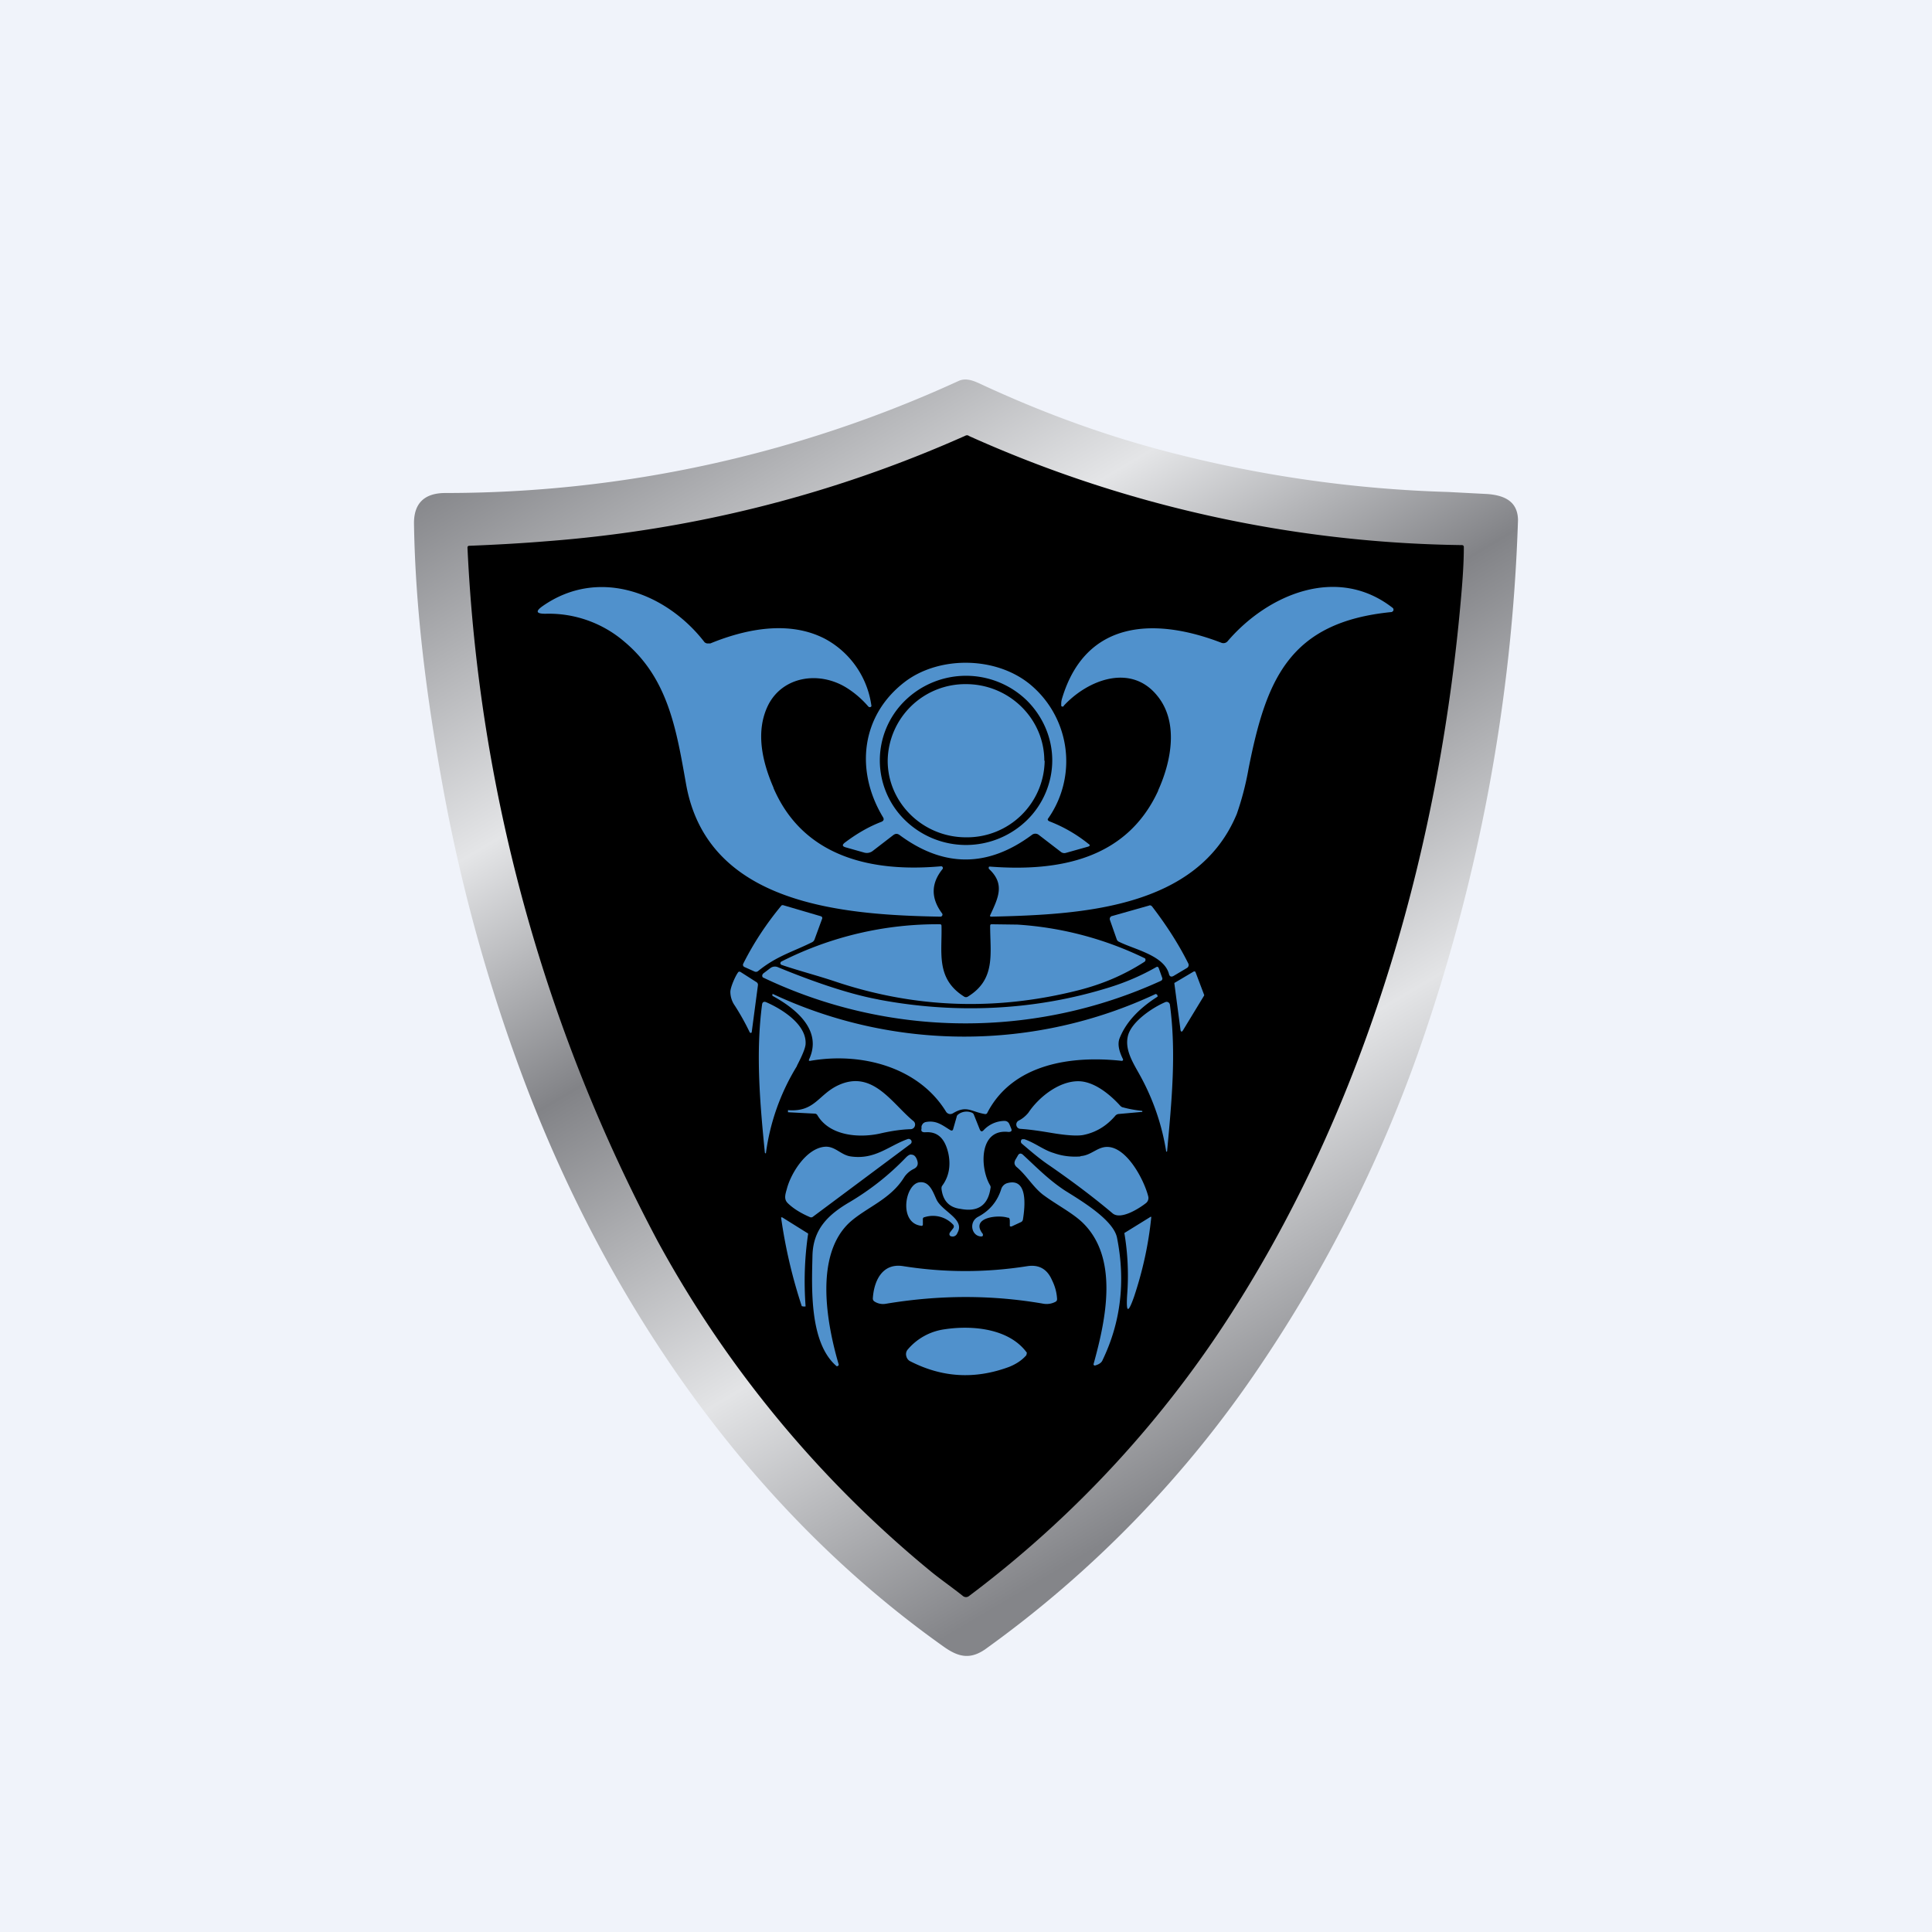 <?xml version='1.0' encoding='utf-8'?>
<!-- by TradeStack -->
<svg width="56" height="56" viewBox="0 0 56 56" xmlns="http://www.w3.org/2000/svg"><path fill="#F0F3FA" d="M0 0h56v56H0z" /><path d="M27.34 47.72c-5.65-4.01-9.67-9.92-12.08-16.22a48.97 48.97 0 0 1-2.45-8.84c-.45-2.5-.77-5-.81-7.47-.01-.6.3-.9.91-.9a35.65 35.65 0 0 0 14.88-3.25c.25-.11.5.03.74.14 1.8.83 3.65 1.5 5.57 1.98a36.4 36.4 0 0 0 7.87 1.1l1.15.06c.5.04.87.22.88.75a51.48 51.48 0 0 1-2.9 15.46 40.18 40.18 0 0 1-4.55 9.02 32.24 32.24 0 0 1-8 8.26c-.44.3-.78.22-1.21-.09Z" fill="url(#a1gam3r1z)" /><path d="M28.07 12.63a35.97 35.97 0 0 0 14.3 3.17c.04 0 .06.02.06.06 0 .33-.02.74-.06 1.22-.6 7.26-2.66 14.63-6.54 20.77a31.46 31.46 0 0 1-7.74 8.41.14.14 0 0 1-.18 0c-.3-.24-.66-.49-.94-.72a32.5 32.5 0 0 1-7.9-9.55 47.52 47.52 0 0 1-5.52-20.12c0-.03.02-.05.05-.05.75-.03 1.49-.07 2.22-.13 4.24-.32 8.3-1.34 12.16-3.06a.1.1 0 0 1 .1 0Z" /><path d="M22.42 22.84c.86 2 2.84 2.45 4.85 2.27a.05.05 0 0 1 .05.02.05.05 0 0 1 0 .06c-.34.42-.34.85-.01 1.29a.06.06 0 0 1 0 .06.06.06 0 0 1-.05.03c-2.87-.05-6.74-.36-7.37-3.82-.28-1.57-.51-3.07-1.78-4.14a3.36 3.36 0 0 0-2.3-.82c-.27 0-.3-.07-.07-.23 1.63-1.13 3.58-.36 4.67 1.04.02.03.05.04.08.05h.1c1.05-.43 2.3-.67 3.33-.13a2.6 2.6 0 0 1 1.34 1.95l-.02.02a.06.06 0 0 1-.07-.01c-.19-.22-.4-.4-.64-.55-.8-.49-1.84-.32-2.26.5-.38.76-.18 1.64.15 2.4ZM33.57 22.91c.39-.86.6-2-.04-2.76-.76-.92-2-.45-2.7.31 0 .01 0 .02-.02.02h-.03l-.02-.02v-.03c0-.05 0-.1.02-.17.68-2.3 2.7-2.37 4.62-1.63a.16.16 0 0 0 .18-.04c1.16-1.36 3.19-2.23 4.8-.96l.01.03a.06.06 0 0 1-.02.06l-.03.02c-2.98.29-3.64 1.97-4.15 4.54a8.42 8.42 0 0 1-.34 1.31c-1.14 2.76-4.55 2.92-7.12 2.98h-.01l-.02-.01a.03.03 0 0 1 0-.03c.23-.5.44-.9-.03-1.34a.05.05 0 0 1-.01-.05s0-.02.02-.02h.03c2 .15 3.95-.22 4.86-2.2Z" fill="#5091CC" /><path fill-rule="evenodd" d="M30.4 23.8c.42.16.8.38 1.15.66.05.03.05.06-.01.08l-.64.18a.16.16 0 0 1-.14-.02l-.65-.5a.16.16 0 0 0-.2 0c-1.28.95-2.56.95-3.84 0-.06-.04-.11-.04-.17 0l-.61.47a.28.28 0 0 1-.25.04l-.53-.15c-.1-.03-.1-.07-.03-.13.33-.25.68-.46 1.07-.61.07-.03.08-.08.04-.14-.81-1.35-.63-2.94.63-3.91 1-.77 2.7-.76 3.7.12a2.89 2.89 0 0 1 .45 3.85.05.05 0 0 0 .02.05l.02.01Zm.1-1.76c0 .65-.27 1.28-.73 1.73a2.53 2.53 0 0 1-3.54 0 2.42 2.42 0 0 1 0-3.46 2.53 2.53 0 0 1 3.54 0c.46.46.73 1.08.73 1.73Zm-.22.01A2.25 2.25 0 0 1 28 24.27c-1.25 0-2.27-1-2.27-2.22A2.25 2.25 0 0 1 28 19.83c1.25 0 2.27 1 2.27 2.22Z" fill="#5091CC" /><path d="M23.54 27.31c-.56.28-1.03.4-1.57.84a.1.1 0 0 1-.1.01l-.29-.13a.07.07 0 0 1-.04-.04.07.07 0 0 1 0-.05c.3-.6.67-1.16 1.1-1.68.01-.02.04-.03.07-.02l1.09.32a.06.06 0 0 1 .03.03.05.05 0 0 1 0 .04l-.22.6a.14.14 0 0 1-.07.08ZM33.88 28.22c-.15-.53-1-.7-1.44-.92a.12.12 0 0 1-.07-.07l-.2-.57a.09.09 0 0 1 .04-.1.1.1 0 0 1 .03-.01l1.06-.3c.04-.02.07 0 .09.02.4.52.76 1.07 1.05 1.65a.1.1 0 0 1-.04.14l-.37.22c-.08.05-.13.03-.15-.06Z" fill="#5091CC" /><path d="M29.49 26.8a9.86 9.86 0 0 1 3.7.98.07.07 0 0 1-.02.1c-.59.38-1.2.64-1.9.82-2.36.6-4.7.53-7-.23-.56-.19-1.08-.32-1.61-.5a.06.06 0 0 1-.04-.04.06.06 0 0 1 .03-.06 9.99 9.99 0 0 1 4.59-1.08c.03 0 .05.01.05.05.02.78-.17 1.53.66 2.05a.1.1 0 0 0 .1 0c.82-.5.65-1.25.65-2.05 0-.03.01-.05.04-.05l.75.01Z" fill="#5091CC" /><path d="M25.45 28.97c2.2.42 4.49.33 6.64-.33.5-.15.97-.35 1.41-.6.05-.03.07-.02.09.03l.1.28a.07.07 0 0 1-.04.08 13.62 13.62 0 0 1-11.54-.1.08.08 0 0 1-.01-.08l.02-.03.21-.16a.22.22 0 0 1 .23-.02c1.17.48 2.14.79 2.9.93ZM21.17 28.75c0-.13.14-.45.22-.56.02-.03.04-.03.07-.02l.47.3a.09.09 0 0 1 .04.08l-.18 1.36a.03.03 0 0 1-.03.03h-.01l-.02-.02a7.07 7.07 0 0 0-.43-.77.7.7 0 0 1-.13-.4ZM34.06 28.48l.54-.32a.03.03 0 0 1 .03 0 .03.03 0 0 1 .02.01l.25.66a.03.03 0 0 1 0 .03l-.62 1.02-.02.02h-.02l-.01-.01-.01-.02-.18-1.36v-.02l.02-.01Z" fill="#5091CC" /><path d="M23.45 30.71c.4-.85-.39-1.48-1.05-1.84h-.01v-.02a.03.03 0 0 1 0-.02v-.02h.01a13.07 13.07 0 0 0 11.1 0l.04.02.01.03a.03.03 0 0 1 0 .03c-.55.35-.92.75-1.1 1.21-.06.16-.02.36.1.6a.04.04 0 0 1 0 .03.04.04 0 0 1-.03.02c-1.46-.16-3.16.08-3.9 1.5-.01.03-.04.05-.08.04-.4-.07-.52-.26-.92-.02a.15.15 0 0 1-.1.02.15.15 0 0 1-.1-.07c-.8-1.3-2.47-1.73-3.94-1.47-.03 0-.04 0-.03-.04Z" fill="#5091CC" /><path d="M33.06 31.2c-.2-.37-.48-.77-.36-1.2.12-.4.7-.79 1.07-.95a.1.1 0 0 1 .09 0 .1.1 0 0 1 .05.07c.19 1.4.05 2.82-.08 4.24a.02.02 0 0 1-.01.02h-.02v-.02a6.74 6.74 0 0 0-.74-2.16ZM23.1 30.9a6.44 6.44 0 0 0-.9 2.53h-.01a.03.03 0 0 1-.02-.02c-.14-1.41-.27-2.88-.08-4.3.01-.06.05-.09.12-.06.46.2 1.18.65 1.14 1.22-.01.12-.1.33-.25.62ZM23.63 32.28l-.77-.04h-.02v-.04c0-.02 0-.03.02-.02.76.05.86-.45 1.43-.72 1-.47 1.56.52 2.18 1.03a.13.13 0 0 1 .05.14.13.13 0 0 1-.13.1c-.3.01-.6.06-.9.13-.61.13-1.45.06-1.8-.54a.09.09 0 0 0-.06-.04ZM32.56 32.1c.18.05.37.08.55.1v.03h-.02l-.67.06a.15.15 0 0 0-.1.06c-.26.3-.57.48-.93.55-.18.03-.48.01-.9-.06-.3-.05-.61-.1-.92-.12a.13.13 0 0 1-.07-.03.13.13 0 0 1-.03-.15.13.13 0 0 1 .06-.06c.1-.05.2-.13.28-.23.3-.45.89-.92 1.46-.91.46.01.92.4 1.2.71.03.03.06.05.1.05ZM28.51 32.76a.84.84 0 0 1 .6-.27c.07 0 .12.03.15.1l.05.12c.03.07 0 .1-.08.1-.86-.1-.83 1.05-.53 1.55.01.02.02.05.01.08-.07.49-.36.7-.87.6-.33-.04-.51-.24-.55-.58 0-.04 0-.06.02-.09.2-.27.25-.59.18-.93-.1-.45-.32-.65-.68-.62-.08 0-.12-.03-.1-.1v-.06c0-.03.02-.06.04-.09a.17.17 0 0 1 .1-.05c.3-.05.47.1.7.24.04.02.07.01.08-.04l.1-.35c0-.03.03-.06.06-.08a.4.4 0 0 1 .4-.03l.03.03.18.45c.03.06.06.07.11.02ZM24.66 33.52c.7.1 1.09-.3 1.64-.5a.09.09 0 0 1 .11.03.08.08 0 0 1-.02.11l-2.83 2.11a.08.08 0 0 1-.08.01c-.28-.12-.5-.26-.65-.41-.12-.12-.06-.27-.02-.42.12-.45.56-1.16 1.09-1.21.3-.03.47.24.76.28ZM31.32 33.51c.35-.02.53-.34.9-.25.52.13.95.98 1.06 1.41a.19.19 0 0 1-.06.2c-.19.15-.73.5-.97.3-.58-.49-1.2-.95-1.82-1.38-.3-.2-.55-.42-.81-.64a.08.08 0 0 1-.02-.1c0-.01.02-.03.04-.03h.05c.3.1.57.32.85.4.25.09.51.12.78.1ZM31.7 39.53c.35-1.27.75-3.08-.34-4.11-.3-.28-.77-.52-1.14-.8-.29-.23-.47-.56-.76-.8-.06-.06-.07-.12-.03-.2l.07-.12c.04-.08.1-.08.16-.02.4.37.74.72 1.21 1.03.48.3 1.42.86 1.51 1.38.25 1.27.1 2.45-.42 3.53-.03.08-.11.13-.22.16a.04.04 0 0 1-.04-.02.04.04 0 0 1 0-.03ZM24.63 35.43c-1.04.96-.66 2.96-.32 4.12a.04.04 0 0 1-.02.04l-.02.01h-.02c-.8-.68-.72-2.3-.7-3.21.02-.77.46-1.19 1.1-1.56.6-.36 1.13-.78 1.61-1.28.06-.06.12-.1.17-.08.07 0 .13.07.16.18.03.1 0 .18-.1.23a.7.7 0 0 0-.28.24c-.4.65-1.09.87-1.58 1.31Z" fill="#5091CC" /><path d="M26.75 35.35v.14c0 .03-.02.05-.05.04-.66-.08-.47-1.21-.05-1.26.3-.04.4.3.5.51.18.35.83.56.6.96-.03.08-.1.11-.16.1l-.04-.01a.07.07 0 0 1-.03-.07l.01-.03.1-.13a.08.08 0 0 0 0-.1.8.8 0 0 0-.83-.22.07.07 0 0 0-.04.02.07.07 0 0 0-.01.05ZM29.22 35.3c-.26-.1-1.12-.02-.73.47v.02a.05.05 0 0 1-.01.04l-.03.01c-.29 0-.38-.42-.1-.57.34-.18.56-.45.67-.8a.26.26 0 0 1 .19-.18c.59-.15.5.69.44 1.06a.1.1 0 0 1-.05.07l-.28.13h-.03l-.02-.01V35.37l-.01-.05a.08.08 0 0 0-.04-.03ZM23.35 37.86a.01.01 0 0 1-.01.01h-.05l-.05-.01a14.72 14.72 0 0 1-.6-2.57.04.04 0 0 1 .04 0l.72.45c.02 0 .03.03.02.05-.1.69-.12 1.38-.07 2.07ZM32.59 35.74l.76-.47h.02v.01c-.08.8-.25 1.56-.5 2.31-.17.48-.23.47-.2-.04a7.35 7.35 0 0 0-.08-1.81ZM30.49 37.1c.1.2.14.38.15.55 0 .04-.01.06-.04.08a.55.55 0 0 1-.35.06c-1.49-.26-3.01-.26-4.57 0a.46.46 0 0 1-.34-.07.1.1 0 0 1-.04-.09c.03-.48.26-1.03.88-.93 1.2.19 2.4.19 3.6 0 .33-.05.57.08.71.4ZM27.38 38.53c.79-.12 1.85-.03 2.37.66.01.01.02.03.01.04l-.01.05c-.13.15-.3.26-.5.34-1 .37-1.95.31-2.88-.17a.22.22 0 0 1-.1-.14.21.21 0 0 1 .03-.18 1.7 1.7 0 0 1 1.08-.6Z" fill="#5091CC" /><defs><linearGradient id="a1gam3r1z" x1="12" y1="13.76" x2="30.84" y2="45.43" gradientUnits="userSpaceOnUse"><stop stop-color="#808185" /><stop offset=".28" stop-color="#E4E5E7" /><stop offset=".48" stop-color="#828387" /><stop offset=".75" stop-color="#E3E4E6" /><stop offset="1" stop-color="#848589" /></linearGradient></defs></svg>